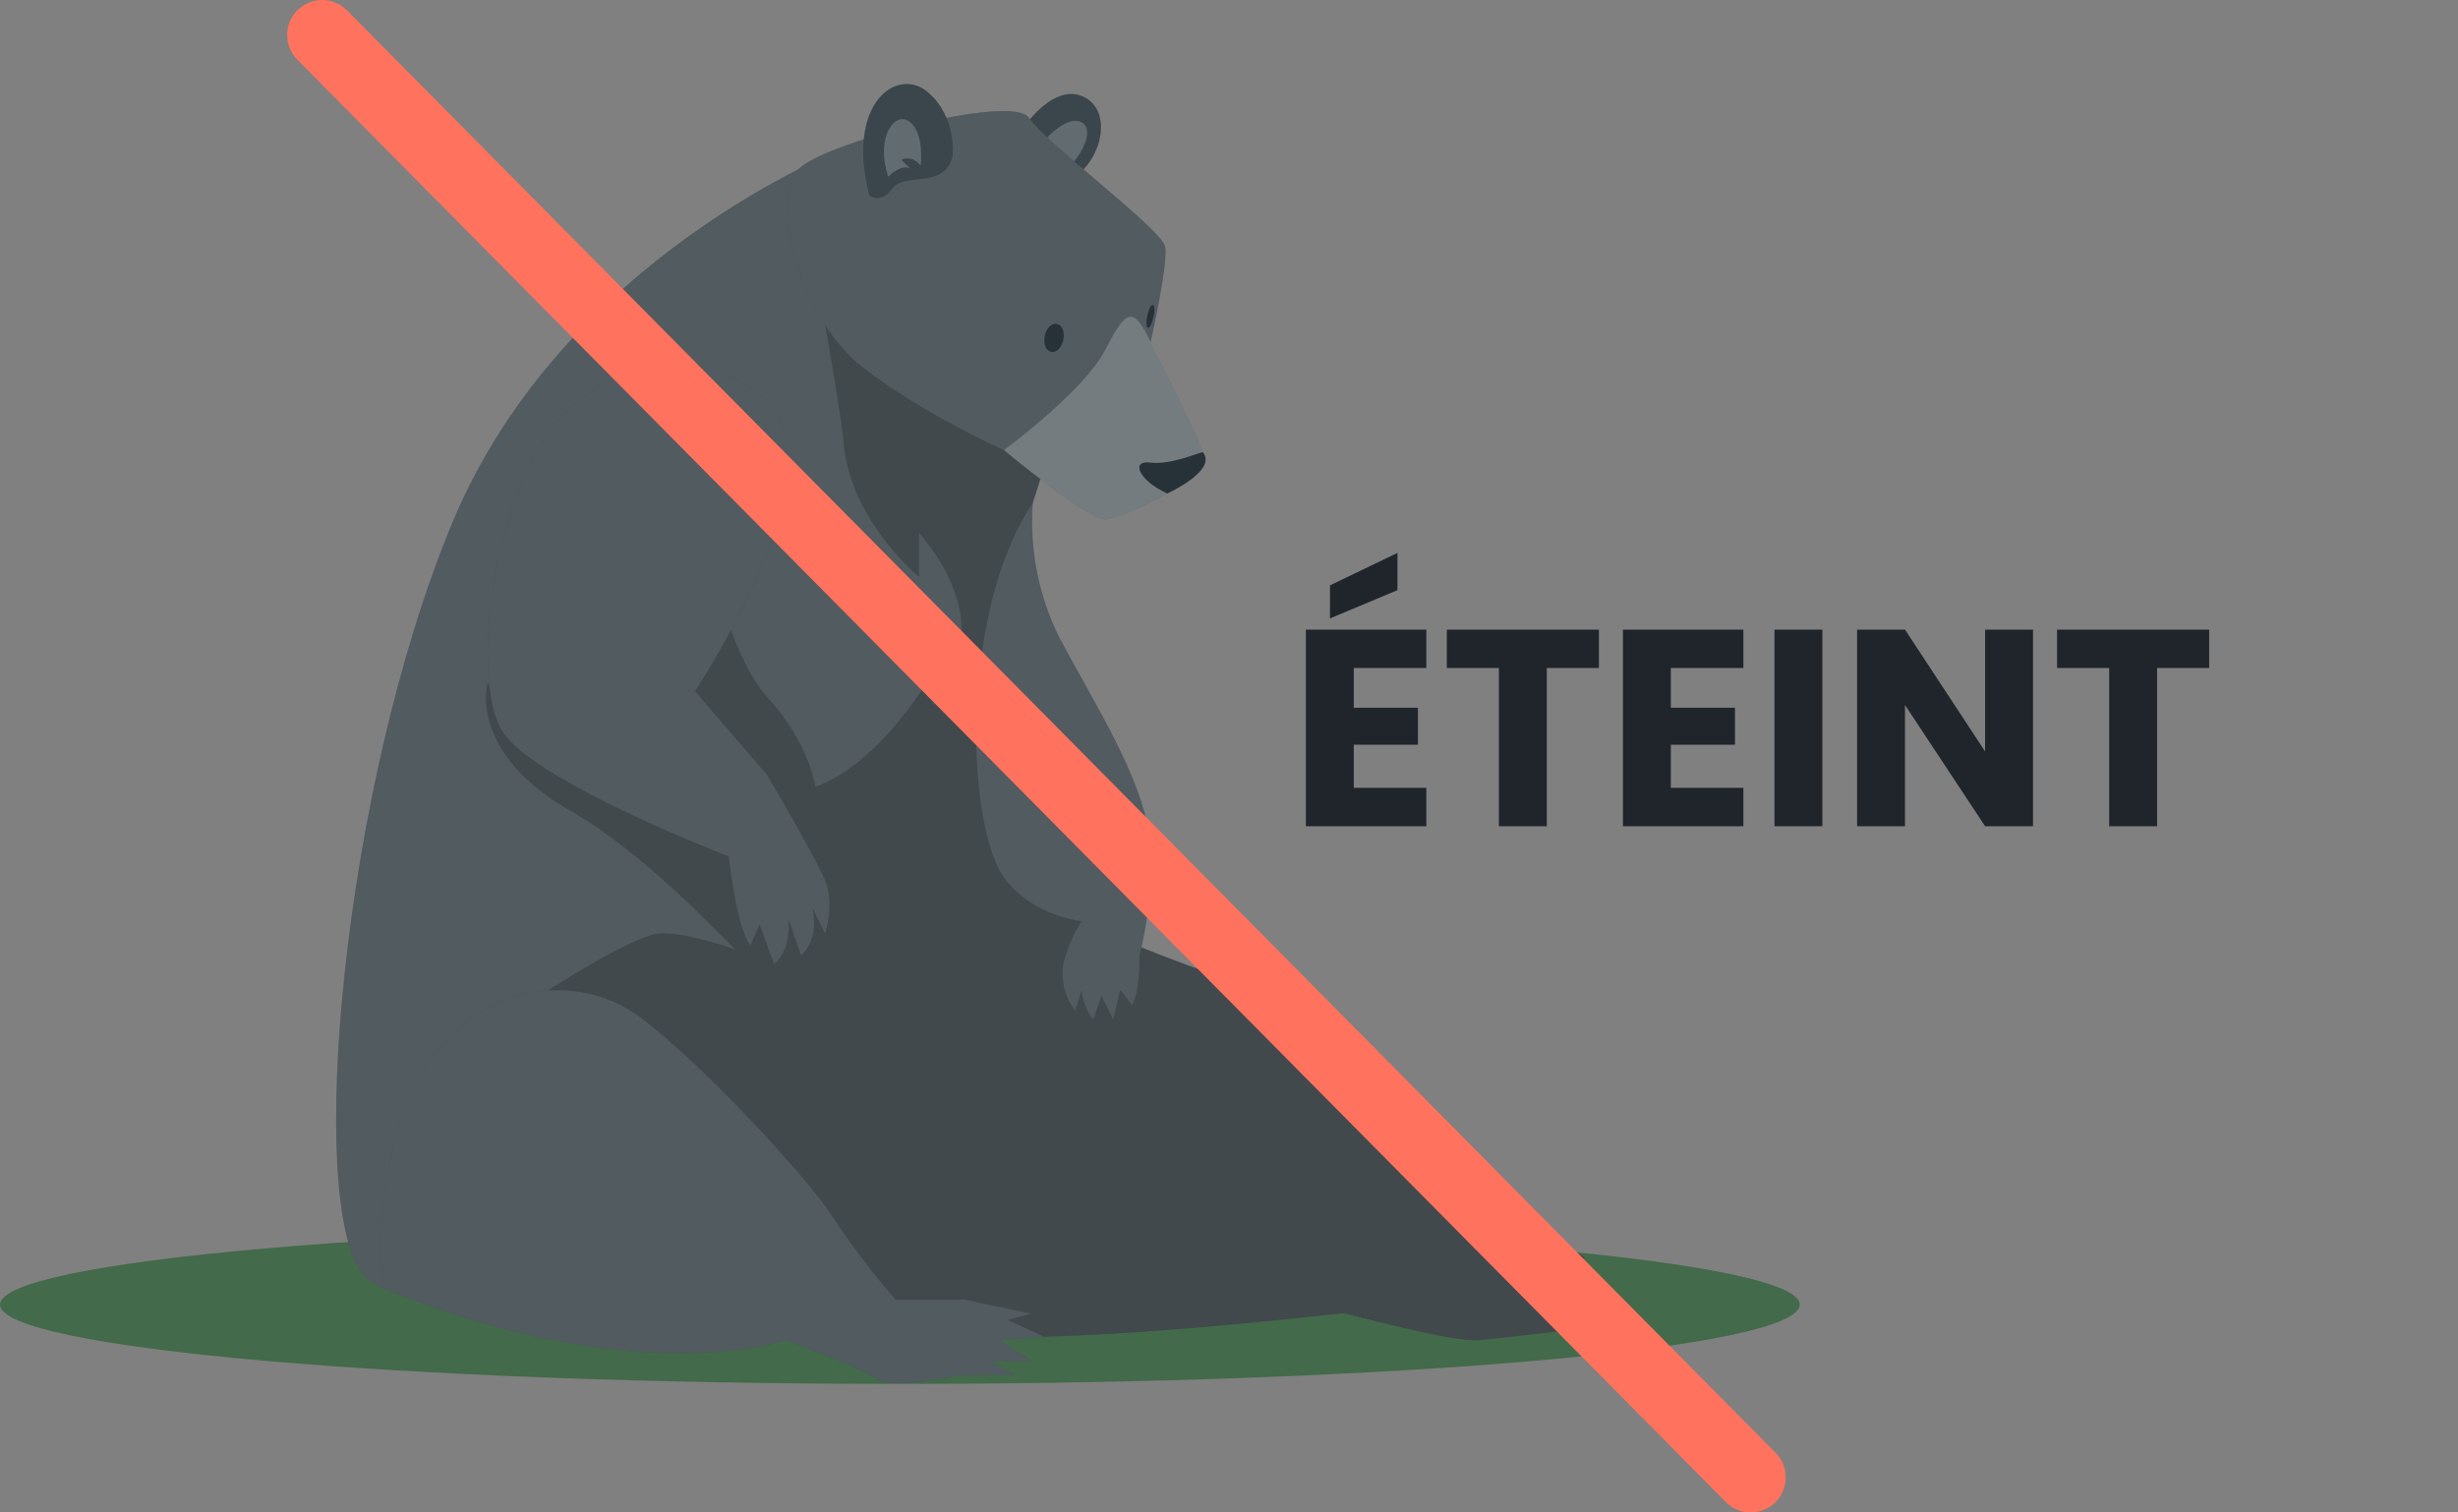 <svg width="351" height="216" viewBox="0 0 351 216" fill="none" xmlns="http://www.w3.org/2000/svg">
<rect x="0" y="0" width="351" height="216" fill="#808080" stroke="none"/>
<path d="M193.32 95.4V101.08H202.48V106.36H193.32V112.52H203.68V118H186.48V89.92H203.68V95.4H193.32ZM199.56 84.28L189.92 88.32V83.6L199.56 78.96V84.28ZM228.321 89.92V95.4H220.881V118H214.041V95.4H206.601V89.92H228.321ZM238.593 95.4V101.08H247.753V106.36H238.593V112.52H248.953V118H231.753V89.92H248.953V95.4H238.593ZM260.234 89.92V118H253.394V89.92H260.234ZM290.311 118H283.471L272.031 100.68V118H265.191V89.92H272.031L283.471 107.32V89.92H290.311V118ZM315.469 89.92V95.4H308.029V118H301.189V95.4H293.749V89.92H315.469Z" fill="#20252C"/>
<path d="M128.5 197.64C199.469 197.64 257 192.572 257 186.32C257 180.068 199.469 175 128.5 175C57.531 175 0 180.068 0 186.32C0 192.572 57.531 197.64 128.5 197.64Z" fill="#436A4A"/>
<path d="M225.512 184.673L228.942 182.563L223.432 181.203L226.302 179.623C222.872 176.723 214.172 179.623 214.172 179.623C214.172 179.623 201.512 152.603 192.812 147.203C184.632 142.203 166.642 137.973 151.862 130.253C150.962 127.343 150.002 124.483 148.982 121.723C148.242 119.723 147.482 117.723 146.692 115.893C146.252 114.833 145.802 113.803 145.342 112.793C142.182 105.793 141.752 98.603 142.642 91.493C142.842 89.843 143.122 88.193 143.452 86.563C146.632 70.563 154.852 55.773 151.272 46.983C148.972 41.328 145.903 36.018 142.152 31.203C136.152 23.673 128.532 18.503 120.462 21.203C120.462 21.203 80.462 36.593 64.632 74.573C48.802 112.553 43.632 172.293 51.902 182.063C55.032 185.763 70.552 188.573 88.902 190.063C105.197 191.461 121.57 191.722 137.902 190.843C156.712 191.743 190.982 187.543 191.772 187.543C192.562 187.543 207.332 191.763 211.292 191.373C215.252 190.983 226.592 189.653 226.592 189.653L225.272 188.333L227.912 186.413L225.512 184.673Z" fill="#263238"/>
<path opacity="0.2" d="M225.512 184.673L228.942 182.563L223.432 181.203L226.302 179.623C222.872 176.723 214.172 179.623 214.172 179.623C214.172 179.623 201.512 152.603 192.812 147.203C184.632 142.203 166.642 137.973 151.862 130.253C150.962 127.343 150.002 124.483 148.982 121.723C148.242 119.723 147.482 117.723 146.692 115.893C146.252 114.833 145.802 113.803 145.342 112.793C142.182 105.793 141.752 98.603 142.642 91.493C142.842 89.843 143.122 88.193 143.452 86.563C146.632 70.563 154.852 55.773 151.272 46.983C148.972 41.328 145.903 36.018 142.152 31.203C136.152 23.673 128.532 18.503 120.462 21.203C120.462 21.203 80.462 36.593 64.632 74.573C48.802 112.553 43.632 172.293 51.902 182.063C55.032 185.763 70.552 188.573 88.902 190.063C105.197 191.461 121.57 191.722 137.902 190.843C156.712 191.743 190.982 187.543 191.772 187.543C192.562 187.543 207.332 191.763 211.292 191.373C215.252 190.983 226.592 189.653 226.592 189.653L225.272 188.333L227.912 186.413L225.512 184.673Z" fill="white"/>
<path opacity="0.2" d="M225.512 184.673L228.942 182.563L223.432 181.203L226.302 179.623C222.872 176.723 214.172 179.623 214.172 179.623C214.172 179.623 201.512 152.603 192.812 147.203C184.632 142.203 166.642 137.973 151.862 130.253C150.962 127.343 149.992 124.493 148.972 121.733L148.432 120.313C148.272 119.883 148.112 119.453 147.942 119.033C147.532 117.973 147.112 116.923 146.682 115.903C146.252 114.883 145.792 113.813 145.332 112.803C142.172 105.803 141.742 98.613 142.632 91.503C142.722 90.753 142.832 89.993 142.962 89.243L143.022 88.823C143.149 88.076 143.289 87.326 143.442 86.573C146.642 70.573 154.852 55.793 151.272 47.003C148.974 41.342 145.905 36.025 142.152 31.203C129.422 26.493 114.412 27.043 114.412 27.043C114.412 27.043 120.132 58.533 120.412 62.733C121.172 74.213 131.232 82.383 131.232 82.383V76.083C131.652 76.773 143.342 88.683 133.232 100.713V95.973C133.232 95.973 126.132 108.823 116.432 112.383C116.432 112.383 115.642 106.253 109.702 99.723C103.762 93.193 99.812 75.793 100.412 69.063C101.012 62.333 78.772 64.363 73.282 74.203C73.282 74.203 67.202 85.043 72.152 100.863L69.642 97.503C69.642 97.503 66.642 107.403 81.642 115.903C89.292 120.233 98.122 128.503 104.952 135.583C100.072 133.923 95.502 132.833 93.122 133.503C86.522 135.353 69.642 147.203 69.642 147.203C69.642 147.203 77.482 169.793 88.862 190.073C105.157 191.471 121.53 191.732 137.862 190.853C156.672 191.753 190.942 187.553 191.732 187.553C192.522 187.553 207.292 191.773 211.252 191.383C215.212 190.993 226.552 189.663 226.552 189.663L225.232 188.343L227.872 186.423L225.512 184.673Z" fill="black"/>
<path d="M146.512 17.784C146.512 17.784 150.512 11.934 154.652 13.784C158.792 15.633 157.572 22.354 153.502 25.273C149.432 28.194 146.512 17.784 146.512 17.784Z" fill="#263238"/>
<path opacity="0.1" d="M146.512 17.784C146.512 17.784 150.512 11.934 154.652 13.784C158.792 15.633 157.572 22.354 153.502 25.273C149.432 28.194 146.512 17.784 146.512 17.784Z" fill="white"/>
<path opacity="0.2" d="M154.152 17.333C152.242 16.713 149.542 19.623 149.542 19.623C150.629 20.962 151.925 22.117 153.382 23.043C155.272 20.733 156.062 17.943 154.152 17.333Z" fill="white"/>
<path d="M172.112 65.733C172.112 68.283 160.412 74.103 157.862 74.173C155.312 74.243 143.362 64.283 143.362 64.283C143.362 64.283 131.892 59.223 123.182 52.453C114.472 45.683 109.632 28.873 114.052 24.143C117.512 20.453 144.552 13.273 146.922 16.823C149.292 20.373 165.022 32.083 166.302 35.003C167.062 36.723 164.302 48.853 164.302 48.853C164.302 48.853 164.372 48.983 164.402 49.053C164.436 49.111 164.466 49.171 164.492 49.233C164.521 49.273 164.544 49.317 164.562 49.363C165.932 52.043 172.082 64.373 172.112 65.733Z" fill="#263238"/>
<path opacity="0.2" d="M172.112 65.733C172.112 68.283 160.412 74.103 157.862 74.173C155.312 74.243 143.362 64.283 143.362 64.283C143.362 64.283 131.892 59.223 123.182 52.453C114.472 45.683 109.632 28.873 114.052 24.143C117.512 20.453 144.552 13.273 146.922 16.823C149.292 20.373 165.022 32.083 166.302 35.003C167.062 36.723 164.302 48.853 164.302 48.853C164.302 48.853 164.372 48.983 164.402 49.053C164.436 49.111 164.466 49.171 164.492 49.233C164.521 49.273 164.544 49.317 164.562 49.363C165.932 52.043 172.082 64.373 172.112 65.733Z" fill="white"/>
<path opacity="0.2" d="M172.112 65.733C172.112 68.283 160.412 74.103 157.862 74.173C155.312 74.243 143.362 64.283 143.362 64.283C143.362 64.283 154.832 55.843 157.862 49.903C160.892 43.963 161.862 43.783 164.332 48.853C164.332 48.923 164.402 48.983 164.432 49.053L164.522 49.233C164.551 49.273 164.575 49.317 164.592 49.363C165.932 52.043 172.082 64.373 172.112 65.733Z" fill="white"/>
<path d="M151.832 48.543C151.602 49.643 150.832 50.413 150.092 50.253C149.352 50.093 148.962 49.083 149.192 47.973C149.422 46.863 150.192 46.103 150.942 46.263C151.692 46.423 152.072 47.433 151.832 48.543Z" fill="#263238"/>
<path d="M164.712 45.283C164.522 46.193 164.162 46.883 163.922 46.833C163.682 46.783 163.632 46.003 163.832 45.093C164.032 44.183 164.372 43.493 164.622 43.553C164.872 43.613 164.942 44.383 164.712 45.283Z" fill="#263238"/>
<path d="M171.772 64.593C171.652 64.433 167.262 66.453 164.312 66.063C161.362 65.673 162.632 68.653 166.692 70.473C166.712 70.473 173.882 67.203 171.772 64.593Z" fill="#263238"/>
<path d="M136.022 22.313C136.022 22.313 136.712 16.713 132.442 13.123C128.172 9.533 120.732 14.573 124.132 27.893C124.132 27.893 125.692 29.253 127.452 26.893C129.212 24.533 134.832 27.093 136.022 22.313Z" fill="#263238"/>
<path opacity="0.1" d="M136.022 22.313C136.022 22.313 136.712 16.713 132.442 13.123C128.172 9.533 120.732 14.573 124.132 27.893C124.132 27.893 125.692 29.253 127.452 26.893C129.212 24.533 134.832 27.093 136.022 22.313Z" fill="white"/>
<path opacity="0.2" d="M131.472 23.643C131.472 23.643 132.052 19.163 129.952 17.433C127.852 15.703 124.952 19.523 126.832 25.223C126.832 25.223 128.672 23.353 130.002 24.073L128.712 22.833C128.712 22.833 130.082 21.993 131.472 23.643Z" fill="white"/>
<path d="M78.931 60.953C70.231 72.253 67.221 97.203 71.711 104.413C76.201 111.623 104.061 122.313 104.061 122.313C104.061 122.313 105.131 132.423 107.161 135.043L108.461 132.043L110.531 137.683C113.091 135.683 112.611 131.283 112.611 131.283L114.391 136.443C117.161 134.023 116.011 129.653 116.011 129.653L117.831 133.343C117.831 133.343 119.211 129.213 117.831 125.773C116.451 122.333 109.501 110.623 109.501 110.623L99.251 98.703C99.251 98.703 112.541 78.833 112.611 65.133C112.681 51.433 89.601 47.093 78.931 60.953Z" fill="#263238"/>
<path opacity="0.2" d="M78.931 60.953C70.231 72.253 67.221 97.203 71.711 104.413C76.201 111.623 104.061 122.313 104.061 122.313C104.061 122.313 105.131 132.423 107.161 135.043L108.461 132.043L110.531 137.683C113.091 135.683 112.611 131.283 112.611 131.283L114.391 136.443C117.161 134.023 116.011 129.653 116.011 129.653L117.831 133.343C117.831 133.343 119.211 129.213 117.831 125.773C116.451 122.333 109.501 110.623 109.501 110.623L99.251 98.703C99.251 98.703 112.541 78.833 112.611 65.133C112.681 51.433 89.601 47.093 78.931 60.953Z" fill="white"/>
<path d="M147.472 71.843C146.997 78.471 148.31 85.105 151.272 91.053C156.152 100.283 163.012 110.833 164.062 119.273C164.593 125.025 164.137 130.825 162.712 136.423C162.812 141.823 161.662 143.533 161.662 143.533L159.962 141.393L158.962 145.643L157.302 142.203L156.102 145.633C155.165 144.399 154.597 142.926 154.462 141.383L153.552 144.383C152.825 143.436 152.299 142.351 152.005 141.194C151.711 140.037 151.655 138.832 151.842 137.653C152.358 135.487 153.245 133.427 154.462 131.563C154.462 131.563 147.912 130.933 143.752 125.853C137.822 118.633 136.952 87.453 147.472 71.843Z" fill="#263238"/>
<path opacity="0.2" d="M147.472 71.843C146.997 78.471 148.31 85.105 151.272 91.053C156.152 100.283 163.012 110.833 164.062 119.273C164.593 125.025 164.137 130.825 162.712 136.423C162.812 141.823 161.662 143.533 161.662 143.533L159.962 141.393L158.962 145.643L157.302 142.203L156.102 145.633C155.165 144.399 154.597 142.926 154.462 141.383L153.552 144.383C152.825 143.436 152.299 142.351 152.005 141.194C151.711 140.037 151.655 138.832 151.842 137.653C152.358 135.487 153.245 133.427 154.462 131.563C154.462 131.563 147.912 130.933 143.752 125.853C137.822 118.633 136.952 87.453 147.472 71.843Z" fill="white"/>
<path d="M58.572 156.553C65.572 140.423 81.902 137.993 91.572 145.383C101.242 152.773 115.312 168.383 118.412 173.053C121.284 177.446 124.451 181.639 127.892 185.603H137.732L147.282 187.603L143.962 188.513L149.072 190.913L142.702 191.413L147.442 194.413H141.532L144.752 196.353H136.822C136.822 196.353 127.722 198.673 124.982 196.803C122.242 194.933 112.152 191.423 112.152 191.423C112.152 191.423 91.022 198.833 54.742 183.973C54.772 183.973 52.762 169.833 58.572 156.553Z" fill="#263238"/>
<path opacity="0.2" d="M58.572 156.553C65.572 140.423 81.902 137.993 91.572 145.383C101.242 152.773 115.312 168.383 118.412 173.053C121.284 177.446 124.451 181.639 127.892 185.603H137.732L147.282 187.603L143.962 188.513L149.072 190.913L142.702 191.413L147.442 194.413H141.532L144.752 196.353H136.822C136.822 196.353 127.722 198.673 124.982 196.803C122.242 194.933 112.152 191.423 112.152 191.423C112.152 191.423 91.022 198.833 54.742 183.973C54.772 183.973 52.762 169.833 58.572 156.553Z" fill="white"/>
<path d="M46 5L250 211" stroke="#FF725E" stroke-width="10" stroke-linecap="round"/>
</svg>
